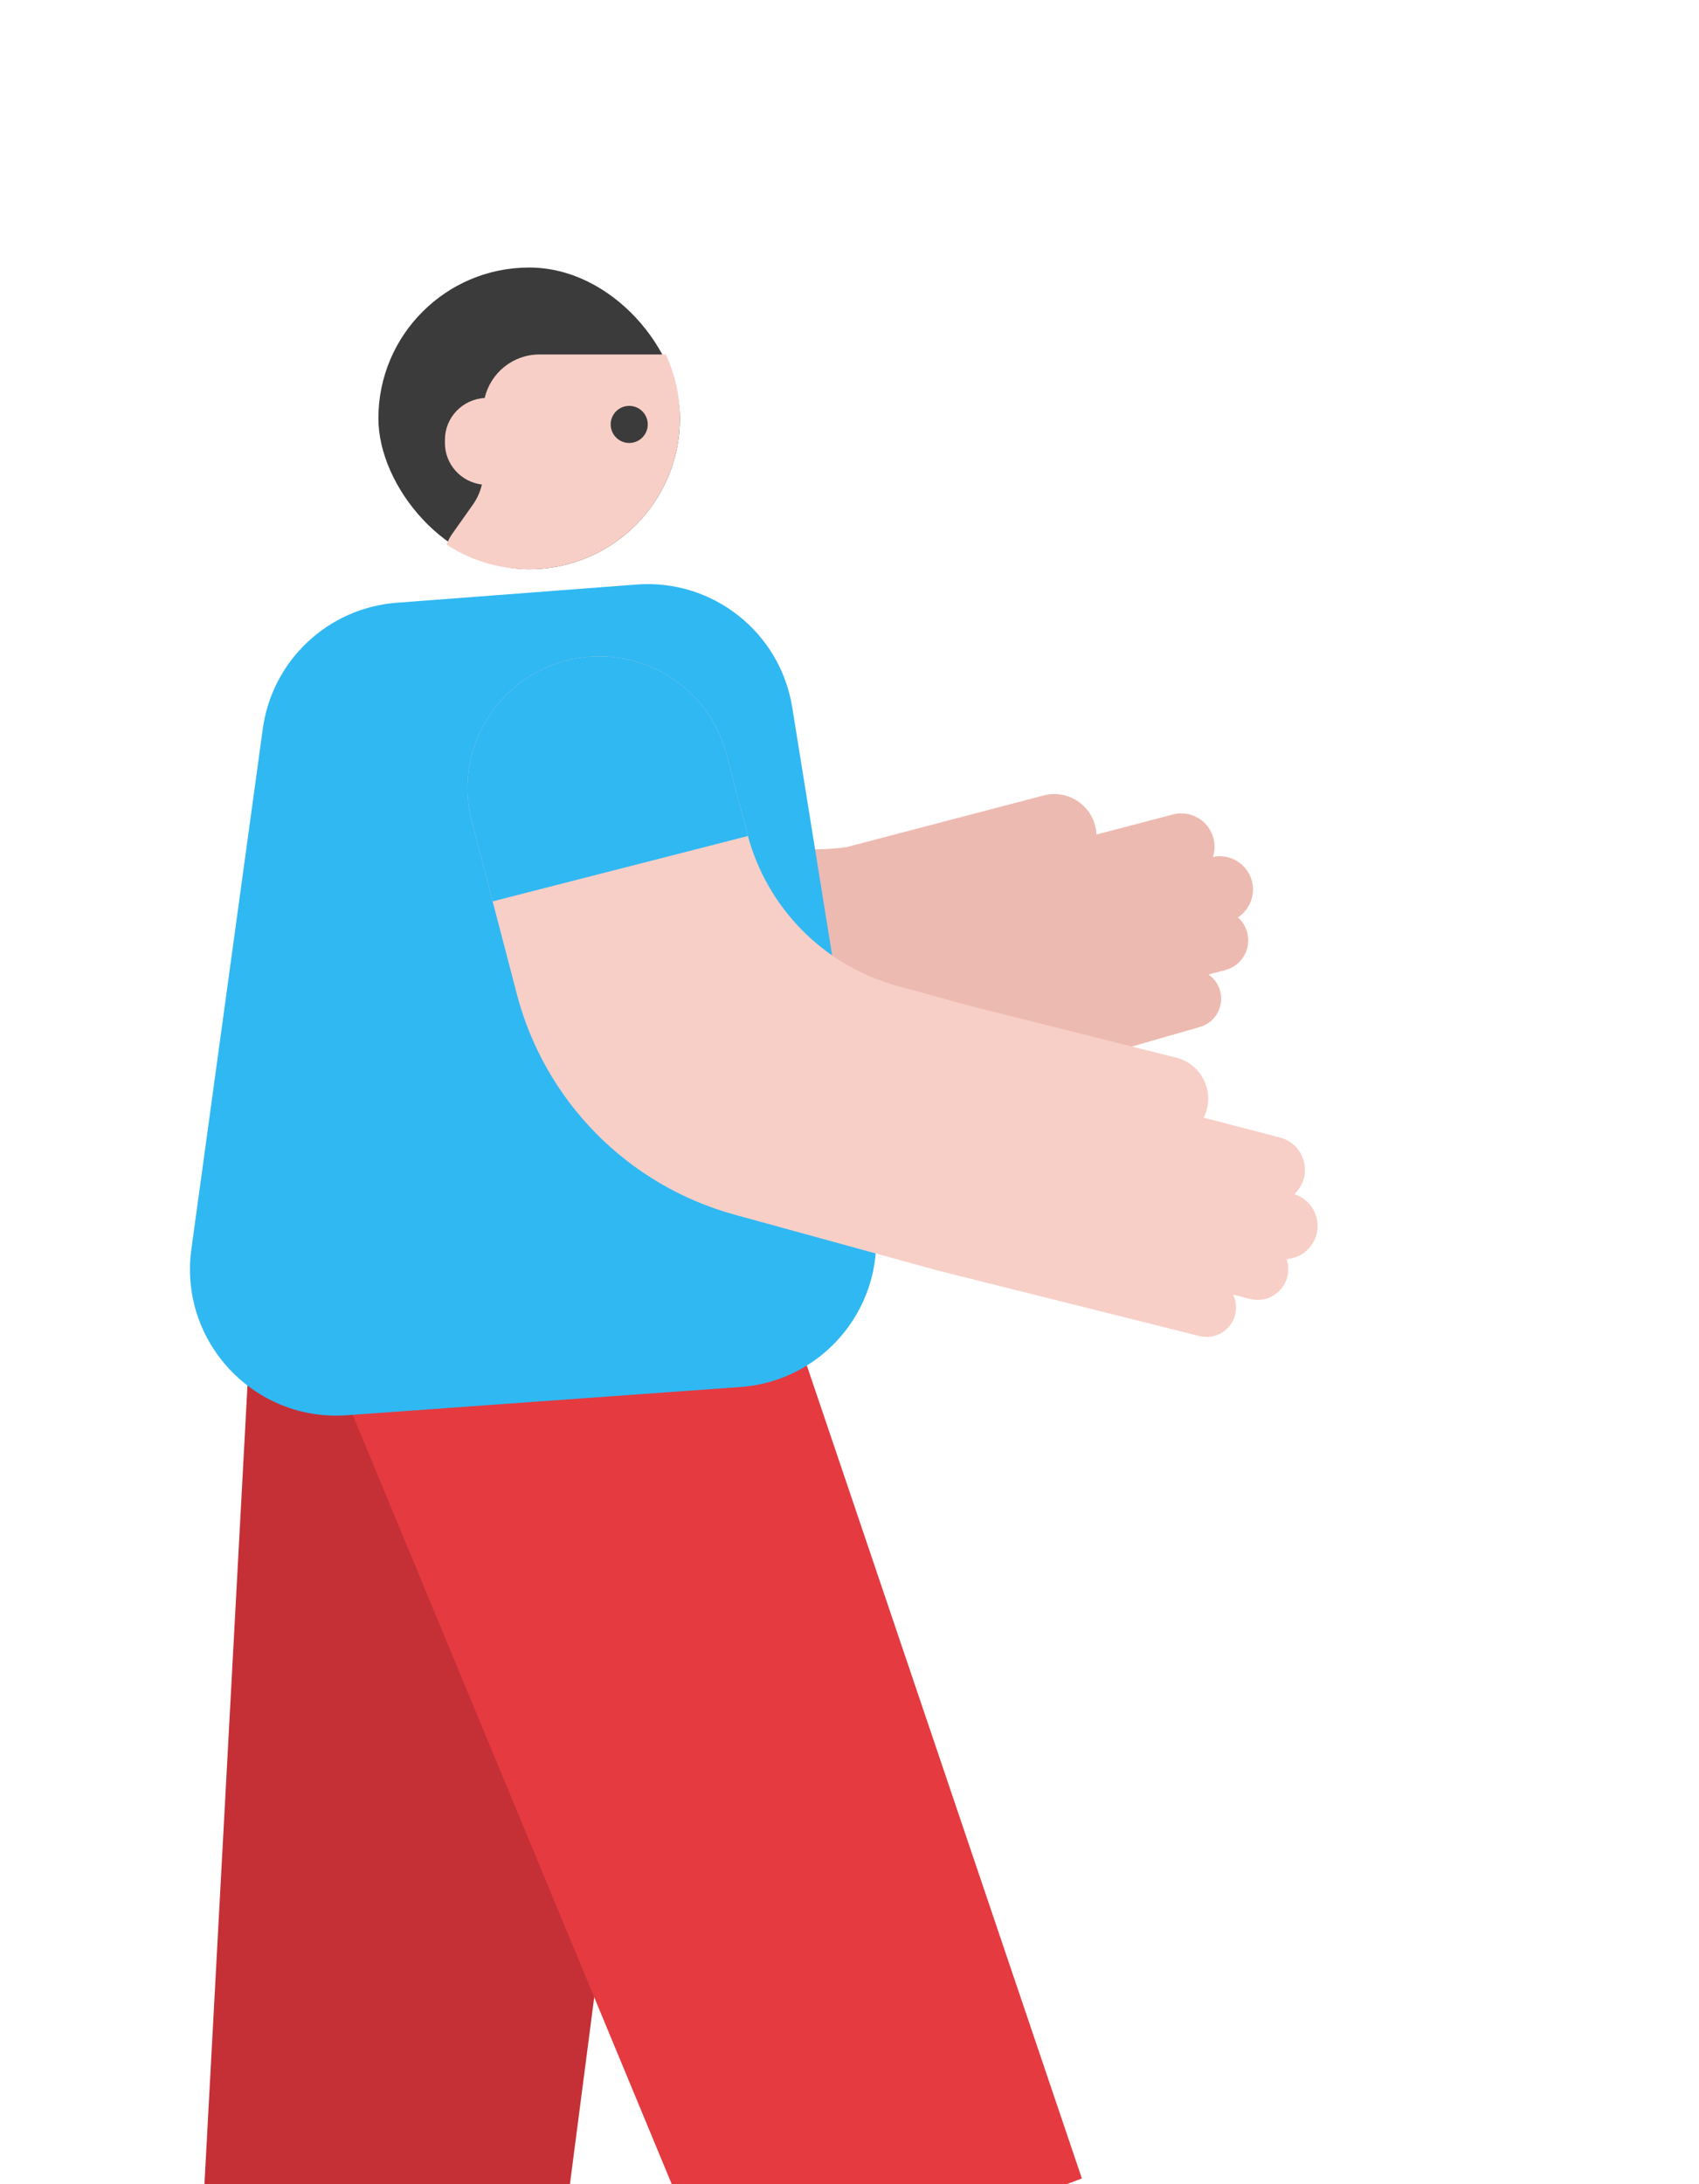 <svg width="779" height="1001" viewBox="0 0 779 1001" fill="none" xmlns="http://www.w3.org/2000/svg">
<path d="M257.3 1031.83L92.887 1016.73L115.886 590.188L312.38 608.235L257.3 1031.83Z" fill="#C53036"/>
<path d="M496.044 998.319L332.457 1059.87L137.251 589.459L332.757 515.901L496.044 998.319Z" fill="#E53A40"/>
<path d="M191.844 328.711C216.119 305.829 254.348 306.958 277.231 331.233L302.914 358.48C324.914 381.819 356.803 392.763 388.189 388.196L478.499 364.533C488.838 361.823 499.416 368.009 502.125 378.348C502.482 379.711 502.685 381.077 502.744 382.43L537.758 373.255C545.904 371.12 554.239 375.994 556.373 384.14C557.141 387.072 557.002 390.028 556.129 392.71C564.034 391.047 571.935 395.869 574.005 403.77C575.712 410.284 572.937 416.919 567.591 420.407C569.604 422.191 571.13 424.571 571.863 427.368C573.833 434.888 569.335 442.581 561.815 444.551L554.095 446.574C556.661 448.343 558.63 451.005 559.481 454.256C561.37 461.462 557.059 468.835 549.852 470.723L475.726 492.037L381.508 514.352C332.094 526.055 280.19 510.499 245.358 473.546L189.321 414.099C166.439 389.823 167.568 351.594 191.844 328.711Z" fill="#EDBAB1"/>
<path fill-rule="evenodd" clip-rule="evenodd" d="M300.233 355.636L211.939 438.093L189.321 414.099C166.439 389.823 167.568 351.594 191.843 328.711C216.119 305.829 254.348 306.958 277.231 331.234L300.233 355.636Z" fill="#808080"/>
<rect x="173.493" y="122.602" width="138.259" height="138.259" rx="69.129" fill="#3B3B3B"/>
<path fill-rule="evenodd" clip-rule="evenodd" d="M305.257 162.439C309.424 171.333 311.752 181.26 311.752 191.731C311.752 229.91 280.802 260.86 242.622 260.86C228.664 260.86 215.671 256.723 204.804 249.608C205.339 247.972 206.135 246.366 207.216 244.836L216.841 231.229C218.806 228.452 220.19 225.33 220.934 222.049C211.388 220.878 203.998 212.802 203.998 203.014V201.539C203.998 191.31 212.068 182.952 222.235 182.388C224.877 170.959 235.119 162.439 247.351 162.439L305.257 162.439Z" fill="#F7CFC7"/>
<path d="M120.482 334.015C124.784 302.69 150.365 278.615 181.894 276.222L291.897 267.871C326.685 265.229 357.696 289.682 363.241 324.127L400.892 558.022C407.153 596.918 378.723 632.816 339.427 635.633L159.029 648.56C116.494 651.609 81.939 614.734 87.739 572.487L120.482 334.015Z" fill="#30B8F3"/>
<path d="M259.517 302.761C291.796 294.336 324.794 313.673 333.219 345.952L342.675 382.182C351.504 416.006 377.707 442.551 411.415 451.818L444.964 461.041L539.472 484.733C549.816 487.421 556.023 497.986 553.335 508.331C552.981 509.695 552.49 510.986 551.88 512.195L586.913 521.298C595.064 523.416 599.954 531.741 597.836 539.891C597.074 542.824 595.508 545.335 593.435 547.249C601.145 549.661 605.683 557.729 603.629 565.633C601.935 572.152 596.272 576.585 589.902 577.015C590.788 579.556 590.956 582.377 590.229 585.177C588.274 592.7 580.59 597.214 573.066 595.259L565.342 593.252C566.717 596.049 567.133 599.333 566.288 602.586C564.414 609.796 557.051 614.122 549.841 612.249L430.192 582.288L336.823 556.648C287.855 543.201 249.784 504.645 236.959 455.509L216.327 376.462C207.901 344.183 227.238 311.186 259.517 302.761Z" fill="#F7CFC7"/>
<path fill-rule="evenodd" clip-rule="evenodd" d="M342.921 383.105L225.883 413.074L216.327 376.462C207.901 344.183 227.238 311.186 259.517 302.761C291.796 294.336 324.794 313.673 333.219 345.952L342.675 382.182C342.756 382.49 342.838 382.798 342.921 383.105Z" fill="#30B8F3"/>
<circle cx="288.5" cy="194.5" r="8.5" fill="#3B3B3B"/>
</svg>
